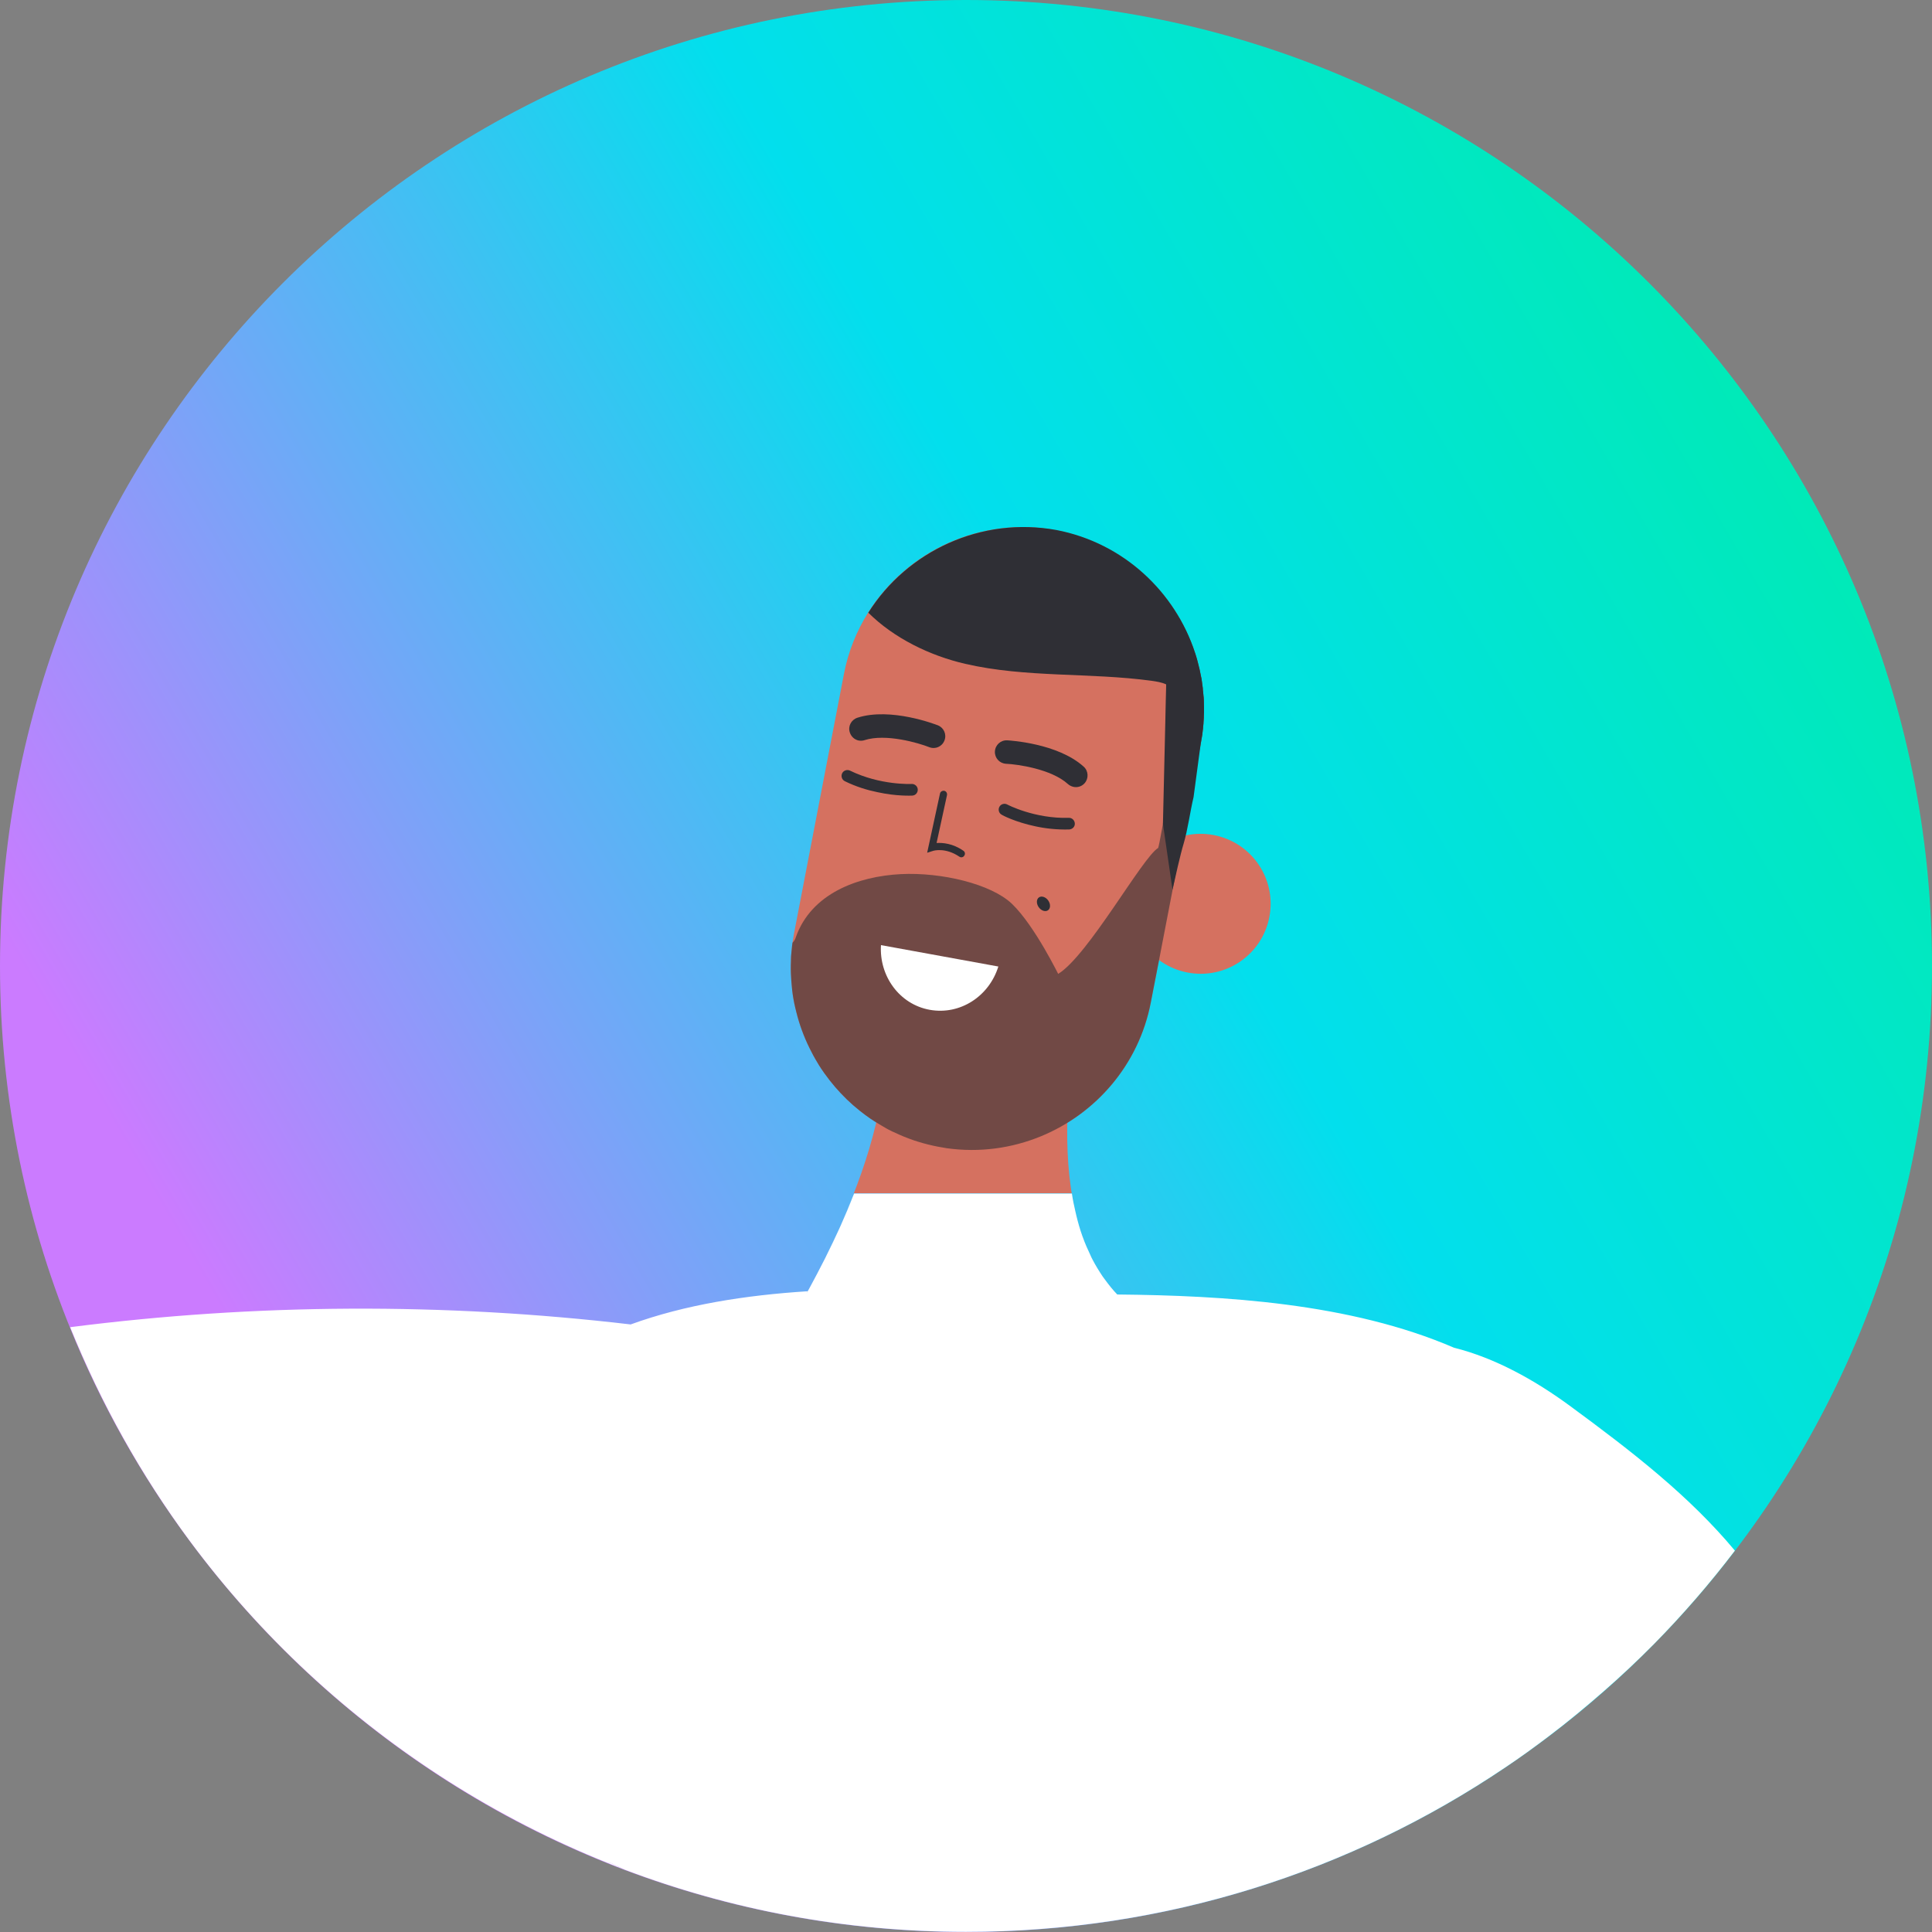 <svg width="135" height="135" viewBox="0 0 135 135" fill="none" xmlns="http://www.w3.org/2000/svg">
<rect x="0" y="0" width="135" height="135" fill="#808080" stroke="none"/>
<path d="M67.5 135C104.779 135 135 104.779 135 67.5C135 30.221 104.779 0 67.5 0C30.221 0 0 30.221 0 67.5C0 104.779 30.221 135 67.5 135Z" fill="url(#paint0_linear_188_828)"/>
<path d="M57.577 88.051C57.625 87.944 57.685 87.836 57.733 87.74C57.685 87.836 57.637 87.944 57.577 88.051Z" fill="#D57160"/>
<path d="M78.069 90.454C77.758 90.132 77.483 89.785 77.22 89.426C77.483 89.785 77.758 90.12 78.069 90.454Z" fill="#D57160"/>
<path d="M74.888 83.389C74.96 83.807 75.044 84.214 75.127 84.62C74.637 82.48 74.518 80.185 74.59 77.997C74.613 77.351 74.637 76.718 74.685 76.072C73.227 77.256 71.505 78.057 69.676 78.415C67.751 78.798 65.707 78.678 63.746 77.985C63.567 77.925 63.399 77.853 63.22 77.782C62.622 77.543 62.072 77.232 61.546 76.909C61.14 79.168 60.446 81.404 59.586 83.58C59.609 83.508 59.645 83.448 59.669 83.377H74.888V83.389Z" fill="#D57160"/>
<path d="M76.335 87.98C76.55 88.398 76.789 88.804 77.064 89.199C76.789 88.804 76.55 88.398 76.335 87.98Z" fill="#D57160"/>
<path d="M56.561 89.988C56.513 90.072 56.477 90.144 56.429 90.227C56.477 90.144 56.513 90.072 56.561 89.988Z" fill="#D57160"/>
<path d="M58.629 85.863C58.665 85.78 58.701 85.708 58.737 85.624C58.701 85.696 58.665 85.78 58.629 85.863Z" fill="#D57160"/>
<path d="M75.211 84.931C75.331 85.409 75.462 85.887 75.63 86.354C75.462 85.887 75.331 85.409 75.211 84.931Z" fill="#D57160"/>
<path d="M75.654 86.413C75.809 86.856 76 87.298 76.204 87.717C76 87.298 75.809 86.856 75.654 86.413Z" fill="#D57160"/>
<path d="M77.052 89.199C77.1 89.271 77.16 89.354 77.22 89.426C77.16 89.342 77.112 89.271 77.052 89.199Z" fill="white"/>
<path d="M56.561 89.988C56.908 89.342 57.254 88.697 57.577 88.051C57.254 88.697 56.908 89.342 56.561 89.988Z" fill="white"/>
<path d="M57.733 87.729C58.043 87.107 58.342 86.485 58.629 85.852C58.342 86.485 58.043 87.119 57.733 87.729Z" fill="white"/>
<path d="M75.139 84.62C75.163 84.728 75.187 84.823 75.211 84.931C75.187 84.823 75.163 84.728 75.139 84.62Z" fill="white"/>
<path d="M58.737 85.624C59.036 84.955 59.322 84.285 59.586 83.604C59.322 84.273 59.036 84.955 58.737 85.624Z" fill="white"/>
<path d="M75.63 86.354C75.642 86.377 75.642 86.389 75.654 86.413C75.642 86.389 75.63 86.366 75.63 86.354Z" fill="white"/>
<path d="M76.204 87.717C76.239 87.8 76.287 87.884 76.323 87.968C76.287 87.896 76.251 87.8 76.204 87.717Z" fill="white"/>
<path d="M42.477 130.182C42.86 130.337 43.243 130.493 43.625 130.636C43.314 130.481 43.004 130.337 42.705 130.182C42.633 130.182 42.549 130.182 42.477 130.182Z" fill="white"/>
<path d="M78.176 90.574C78.14 90.538 78.116 90.49 78.069 90.454C78.069 90.454 78.069 90.454 78.057 90.454C78.104 90.49 78.128 90.538 78.176 90.574Z" fill="white"/>
<path d="M56.429 90.227C56.394 90.287 56.37 90.335 56.334 90.394C56.37 90.335 56.405 90.275 56.429 90.227Z" fill="white"/>
<path d="M55.258 92.319C55.628 91.686 55.987 91.04 56.346 90.394C55.987 91.04 55.616 91.674 55.258 92.319Z" fill="white"/>
<path d="M109.667 98.213C107.252 96.444 104.478 94.89 101.597 94.172C94.34 91.04 85.505 90.526 78.069 90.454C78.104 90.49 78.128 90.538 78.176 90.574C78.14 90.538 78.104 90.49 78.069 90.454C77.758 90.132 77.483 89.785 77.22 89.426C77.16 89.354 77.112 89.271 77.052 89.199C76.789 88.805 76.538 88.398 76.323 87.98C76.275 87.896 76.239 87.812 76.204 87.728C76 87.298 75.809 86.868 75.653 86.425C75.642 86.401 75.642 86.389 75.63 86.366C75.462 85.899 75.331 85.433 75.211 84.943C75.187 84.835 75.163 84.74 75.139 84.632C75.044 84.226 74.96 83.819 74.9 83.401H59.681C59.657 83.472 59.621 83.532 59.597 83.604C59.334 84.285 59.047 84.955 58.749 85.624C58.713 85.708 58.677 85.78 58.641 85.863C58.354 86.497 58.055 87.119 57.744 87.74C57.697 87.848 57.637 87.956 57.589 88.051C57.254 88.709 56.919 89.354 56.573 89.988C56.525 90.072 56.489 90.144 56.441 90.227C56.417 90.287 56.382 90.335 56.346 90.394C56.382 90.335 56.405 90.287 56.429 90.227C52.113 90.502 47.881 91.16 44.068 92.546C31.048 91.016 17.897 91.076 4.902 92.738C7.066 98.082 9.875 103.103 13.258 107.67C18.196 114.329 24.341 120.032 31.347 124.479C34.85 126.703 38.568 128.616 42.477 130.182C42.549 130.182 42.633 130.182 42.705 130.182C43.003 130.337 43.326 130.481 43.625 130.636C51.049 133.446 59.083 134.988 67.5 134.988C81.452 134.988 94.424 130.756 105.183 123.499C106.223 122.806 107.228 122.076 108.22 121.323C109.535 120.331 110.802 119.279 112.034 118.203C113.253 117.139 114.437 116.027 115.572 114.879C117.593 112.823 119.482 110.647 121.227 108.351C118.059 104.55 114.114 101.477 109.667 98.213Z" fill="white"/>
<path d="M55.377 65.874C55.353 66.005 55.341 66.149 55.329 66.28C55.317 66.352 55.317 66.424 55.306 66.496C55.306 66.543 55.294 66.579 55.294 66.627C55.282 66.759 55.27 66.89 55.27 67.022C55.27 67.058 55.27 67.105 55.27 67.141C55.258 67.332 55.258 67.524 55.258 67.715C55.258 67.918 55.27 68.122 55.282 68.325C55.282 68.397 55.294 68.468 55.294 68.54C55.294 68.588 55.306 68.624 55.306 68.671C55.317 68.839 55.341 69.018 55.353 69.186C55.401 69.604 55.473 70.01 55.569 70.417C55.592 70.513 55.616 70.608 55.64 70.704C55.855 71.577 56.166 72.425 56.561 73.227C56.645 73.394 56.74 73.573 56.824 73.741C56.872 73.836 56.919 73.92 56.979 74.016C57.063 74.159 57.159 74.314 57.242 74.458C57.469 74.817 57.709 75.151 57.971 75.486C58.091 75.641 58.223 75.797 58.342 75.94C58.868 76.55 59.442 77.112 60.076 77.614C60.554 77.997 61.056 78.343 61.582 78.642C61.702 78.714 61.821 78.774 61.929 78.846C62.012 78.893 62.096 78.941 62.18 78.977C62.228 79.001 62.276 79.025 62.323 79.049C62.371 79.073 62.407 79.097 62.455 79.109C62.598 79.18 62.73 79.24 62.873 79.3C63.71 79.671 64.607 79.945 65.539 80.125C65.743 80.161 65.946 80.197 66.149 80.232C68.456 80.555 70.716 80.232 72.748 79.395C76.574 77.817 79.575 74.398 80.412 70.058L80.986 67.105L82.659 58.426L83.185 55.712L83.903 51.97C83.939 51.767 83.974 51.563 84.01 51.348C84.022 51.252 84.034 51.145 84.046 51.037C84.058 50.954 84.07 50.882 84.07 50.798C84.082 50.715 84.082 50.631 84.094 50.559C84.094 50.535 84.094 50.523 84.094 50.499C84.094 50.452 84.106 50.404 84.106 50.344C84.106 50.284 84.118 50.224 84.118 50.165C84.118 50.129 84.118 50.093 84.118 50.057C84.118 49.973 84.13 49.878 84.13 49.794C84.13 49.722 84.13 49.651 84.13 49.567C84.13 49.519 84.13 49.483 84.13 49.435C84.13 49.268 84.118 49.089 84.118 48.921C84.118 48.826 84.106 48.73 84.094 48.634C84.082 48.551 84.082 48.455 84.07 48.371C84.058 48.288 84.046 48.192 84.046 48.108C84.046 48.108 84.046 48.108 84.046 48.096C84.034 48.013 84.022 47.929 84.01 47.833C83.998 47.75 83.986 47.654 83.974 47.57C83.963 47.487 83.951 47.391 83.927 47.307C83.891 47.128 83.855 46.961 83.819 46.781C83.807 46.745 83.807 46.709 83.795 46.686C83.759 46.542 83.723 46.399 83.688 46.255C83.676 46.219 83.664 46.184 83.664 46.16C83.628 46.016 83.58 45.873 83.532 45.717C83.52 45.693 83.52 45.669 83.508 45.645C82.121 41.389 78.523 37.97 73.836 37.062C68.564 36.045 63.387 38.484 60.673 42.788C59.861 44.079 59.263 45.538 58.964 47.128L55.485 65.216C55.437 65.456 55.413 65.659 55.377 65.874Z" fill="#D57160"/>
<path d="M88.697 64.081C88.183 66.735 85.624 68.468 82.97 67.954C80.316 67.44 78.583 64.882 79.097 62.228C79.611 59.574 82.169 57.84 84.823 58.354C87.477 58.868 89.211 61.427 88.697 64.081Z" fill="#D57160"/>
<path opacity="0.6" d="M55.377 65.874C55.353 66.005 55.341 66.149 55.329 66.281C55.317 66.352 55.317 66.424 55.306 66.496C55.306 66.543 55.294 66.579 55.294 66.627C55.282 66.759 55.27 66.89 55.27 67.022C55.27 67.058 55.27 67.105 55.27 67.141C55.258 67.333 55.258 67.524 55.258 67.715C55.258 67.918 55.27 68.122 55.282 68.325C55.282 68.397 55.294 68.468 55.294 68.54C55.294 68.588 55.306 68.624 55.306 68.672C55.317 68.839 55.341 69.018 55.353 69.186C55.401 69.604 55.473 70.011 55.569 70.417C55.592 70.513 55.616 70.608 55.64 70.704C55.855 71.577 56.166 72.426 56.561 73.227C56.645 73.394 56.74 73.573 56.824 73.741C56.872 73.836 56.919 73.92 56.979 74.016C57.063 74.159 57.159 74.314 57.242 74.458C57.469 74.817 57.709 75.151 57.971 75.486C58.091 75.641 58.223 75.797 58.342 75.94C58.868 76.55 59.442 77.112 60.076 77.614C60.554 77.997 61.056 78.344 61.582 78.642C61.702 78.714 61.809 78.774 61.929 78.846C62.012 78.893 62.096 78.941 62.18 78.977C62.228 79.001 62.276 79.025 62.323 79.049C62.371 79.073 62.407 79.097 62.455 79.109C62.598 79.18 62.73 79.24 62.873 79.3C63.71 79.671 64.607 79.945 65.539 80.125C65.743 80.161 65.946 80.197 66.149 80.232C68.456 80.555 70.716 80.232 72.748 79.395C76.574 77.817 79.575 74.398 80.412 70.058L80.986 67.105L82.659 58.426L83.185 55.712L83.903 51.97C83.939 51.767 83.974 51.563 84.01 51.348C84.022 51.253 84.034 51.145 84.046 51.037C84.058 50.954 84.07 50.882 84.07 50.798C84.082 50.715 84.082 50.631 84.094 50.559C84.094 50.535 84.094 50.523 84.094 50.499C84.094 50.452 84.106 50.404 84.106 50.344C84.106 50.284 84.118 50.224 84.118 50.165C84.118 50.129 84.118 50.093 84.118 50.057C84.118 49.973 84.13 49.878 84.13 49.794C84.13 49.722 84.13 49.651 84.13 49.567C84.13 49.519 84.13 49.483 84.13 49.435C84.13 49.268 84.118 49.089 84.118 48.921C84.118 48.826 84.106 48.73 84.094 48.634C84.082 48.551 84.082 48.455 84.07 48.371C84.058 48.288 84.046 48.192 84.046 48.108C84.046 48.108 84.046 48.108 84.046 48.096C84.034 48.013 84.022 47.929 84.01 47.833C83.998 47.75 83.986 47.654 83.974 47.57C83.963 47.487 83.951 47.391 83.927 47.307C83.664 45.837 83.126 44.426 82.384 43.159L81.488 47.821L81.428 56.633C81.392 56.812 80.998 59.107 80.926 59.251C79.826 59.908 76.036 66.771 73.944 68.05C74.028 68.253 72.342 64.726 70.716 63.16C69.257 61.761 65.766 60.936 62.945 61.08C59.932 61.235 56.68 62.431 55.604 65.503C55.569 65.635 55.485 65.766 55.377 65.874Z" fill="#2F2F35"/>
<path d="M69.76 67.536C69.114 69.616 67.094 70.943 64.966 70.561C62.849 70.178 61.427 68.205 61.558 66.041L69.76 67.536Z" fill="white"/>
<path d="M60.673 42.812C62.467 44.593 64.966 45.813 67.452 46.387C71.696 47.367 76.144 46.985 80.46 47.57C80.806 47.618 81.177 47.678 81.488 47.822C81.655 47.893 81.034 47.511 81.488 47.822L81.261 57.565L81.93 62.168C82.097 61.415 82.48 59.693 82.707 58.952C82.994 57.995 83.162 56.704 83.401 55.7L83.903 51.946C83.939 51.743 83.975 51.54 84.01 51.324C84.022 51.229 84.034 51.121 84.046 51.014C84.058 50.93 84.07 50.858 84.07 50.775C84.082 50.691 84.082 50.607 84.094 50.535C84.094 50.511 84.094 50.499 84.094 50.476C84.094 50.428 84.106 50.38 84.106 50.32C84.106 50.26 84.118 50.201 84.118 50.141C84.118 50.105 84.118 50.069 84.118 50.033C84.118 49.95 84.13 49.854 84.13 49.77C84.13 49.699 84.13 49.627 84.13 49.543C84.13 49.495 84.13 49.459 84.13 49.411C84.13 49.244 84.118 49.065 84.118 48.898C84.118 48.802 84.106 48.706 84.094 48.611C84.082 48.527 84.082 48.431 84.07 48.347C84.058 48.264 84.046 48.168 84.046 48.084C84.046 48.084 84.046 48.084 84.046 48.072C84.034 47.989 84.022 47.905 84.01 47.809C83.998 47.726 83.987 47.63 83.975 47.547C83.963 47.463 83.951 47.367 83.927 47.283C83.891 47.104 83.855 46.937 83.819 46.757C83.807 46.722 83.807 46.686 83.795 46.662C83.759 46.518 83.723 46.375 83.688 46.231C83.676 46.196 83.664 46.16 83.664 46.136C83.628 45.992 83.58 45.849 83.532 45.693C83.52 45.669 83.52 45.646 83.508 45.622C82.121 41.366 78.523 37.946 73.836 37.038C68.564 36.069 63.387 38.508 60.673 42.812Z" fill="#2F2F35"/>
<path d="M61.307 55.353C62.67 55.652 63.686 55.593 63.746 55.593C63.973 55.581 64.141 55.389 64.129 55.162C64.117 54.935 63.913 54.767 63.698 54.779C63.674 54.779 61.522 54.887 59.394 53.847C59.191 53.751 58.94 53.835 58.844 54.038C58.749 54.242 58.832 54.493 59.036 54.588C59.813 54.971 60.602 55.21 61.307 55.353Z" fill="#2F2F35"/>
<path d="M59.992 51.743C60.123 51.767 60.279 51.767 60.41 51.719C61.893 51.241 64.176 51.91 64.93 52.209C65.36 52.376 65.826 52.173 65.994 51.743C66.161 51.324 65.958 50.846 65.527 50.679C65.396 50.631 62.24 49.4 59.908 50.153C59.478 50.296 59.239 50.751 59.382 51.181C59.478 51.48 59.717 51.683 59.992 51.743Z" fill="#2F2F35"/>
<path d="M72.318 57.733C73.011 57.888 73.836 57.984 74.709 57.96C74.936 57.948 75.116 57.768 75.104 57.541C75.092 57.314 74.9 57.135 74.685 57.147C72.294 57.218 70.393 56.226 70.381 56.214C70.178 56.107 69.927 56.19 69.831 56.382C69.724 56.585 69.807 56.836 69.999 56.931C70.058 56.979 70.967 57.446 72.318 57.733Z" fill="#2F2F35"/>
<path d="M75.008 54.983C75.283 55.042 75.582 54.959 75.785 54.732C76.084 54.397 76.06 53.871 75.725 53.572C73.896 51.922 70.525 51.743 70.381 51.731C69.927 51.707 69.544 52.054 69.52 52.508C69.497 52.962 69.843 53.345 70.298 53.369C71.111 53.405 73.466 53.739 74.614 54.779C74.733 54.887 74.865 54.947 75.008 54.983Z" fill="#2F2F35"/>
<path d="M64.786 59.586L65.205 59.454C65.24 59.442 66.065 59.203 67.034 59.86C67.153 59.944 67.309 59.908 67.38 59.789C67.464 59.669 67.428 59.514 67.309 59.442C66.567 58.928 65.862 58.88 65.444 58.904L66.173 55.556C66.197 55.425 66.113 55.282 65.982 55.258C65.85 55.234 65.707 55.317 65.683 55.449L64.786 59.586Z" fill="#2F2F35"/>
<path d="M73.23 63.606C73.413 63.476 73.42 63.17 73.245 62.922C73.069 62.674 72.778 62.578 72.595 62.708C72.412 62.837 72.405 63.143 72.581 63.391C72.756 63.639 73.047 63.735 73.23 63.606Z" fill="#2F2F35"/>
<defs>
<linearGradient id="paint0_linear_188_828" x1="124.321" y1="20.039" x2="11.74" y2="85.198" gradientUnits="userSpaceOnUse">
<stop stop-color="#00EBB2"/>
<stop offset="0.432" stop-color="#02DFED"/>
<stop offset="1" stop-color="#CB7BFF"/>
</linearGradient>
</defs>
</svg>
